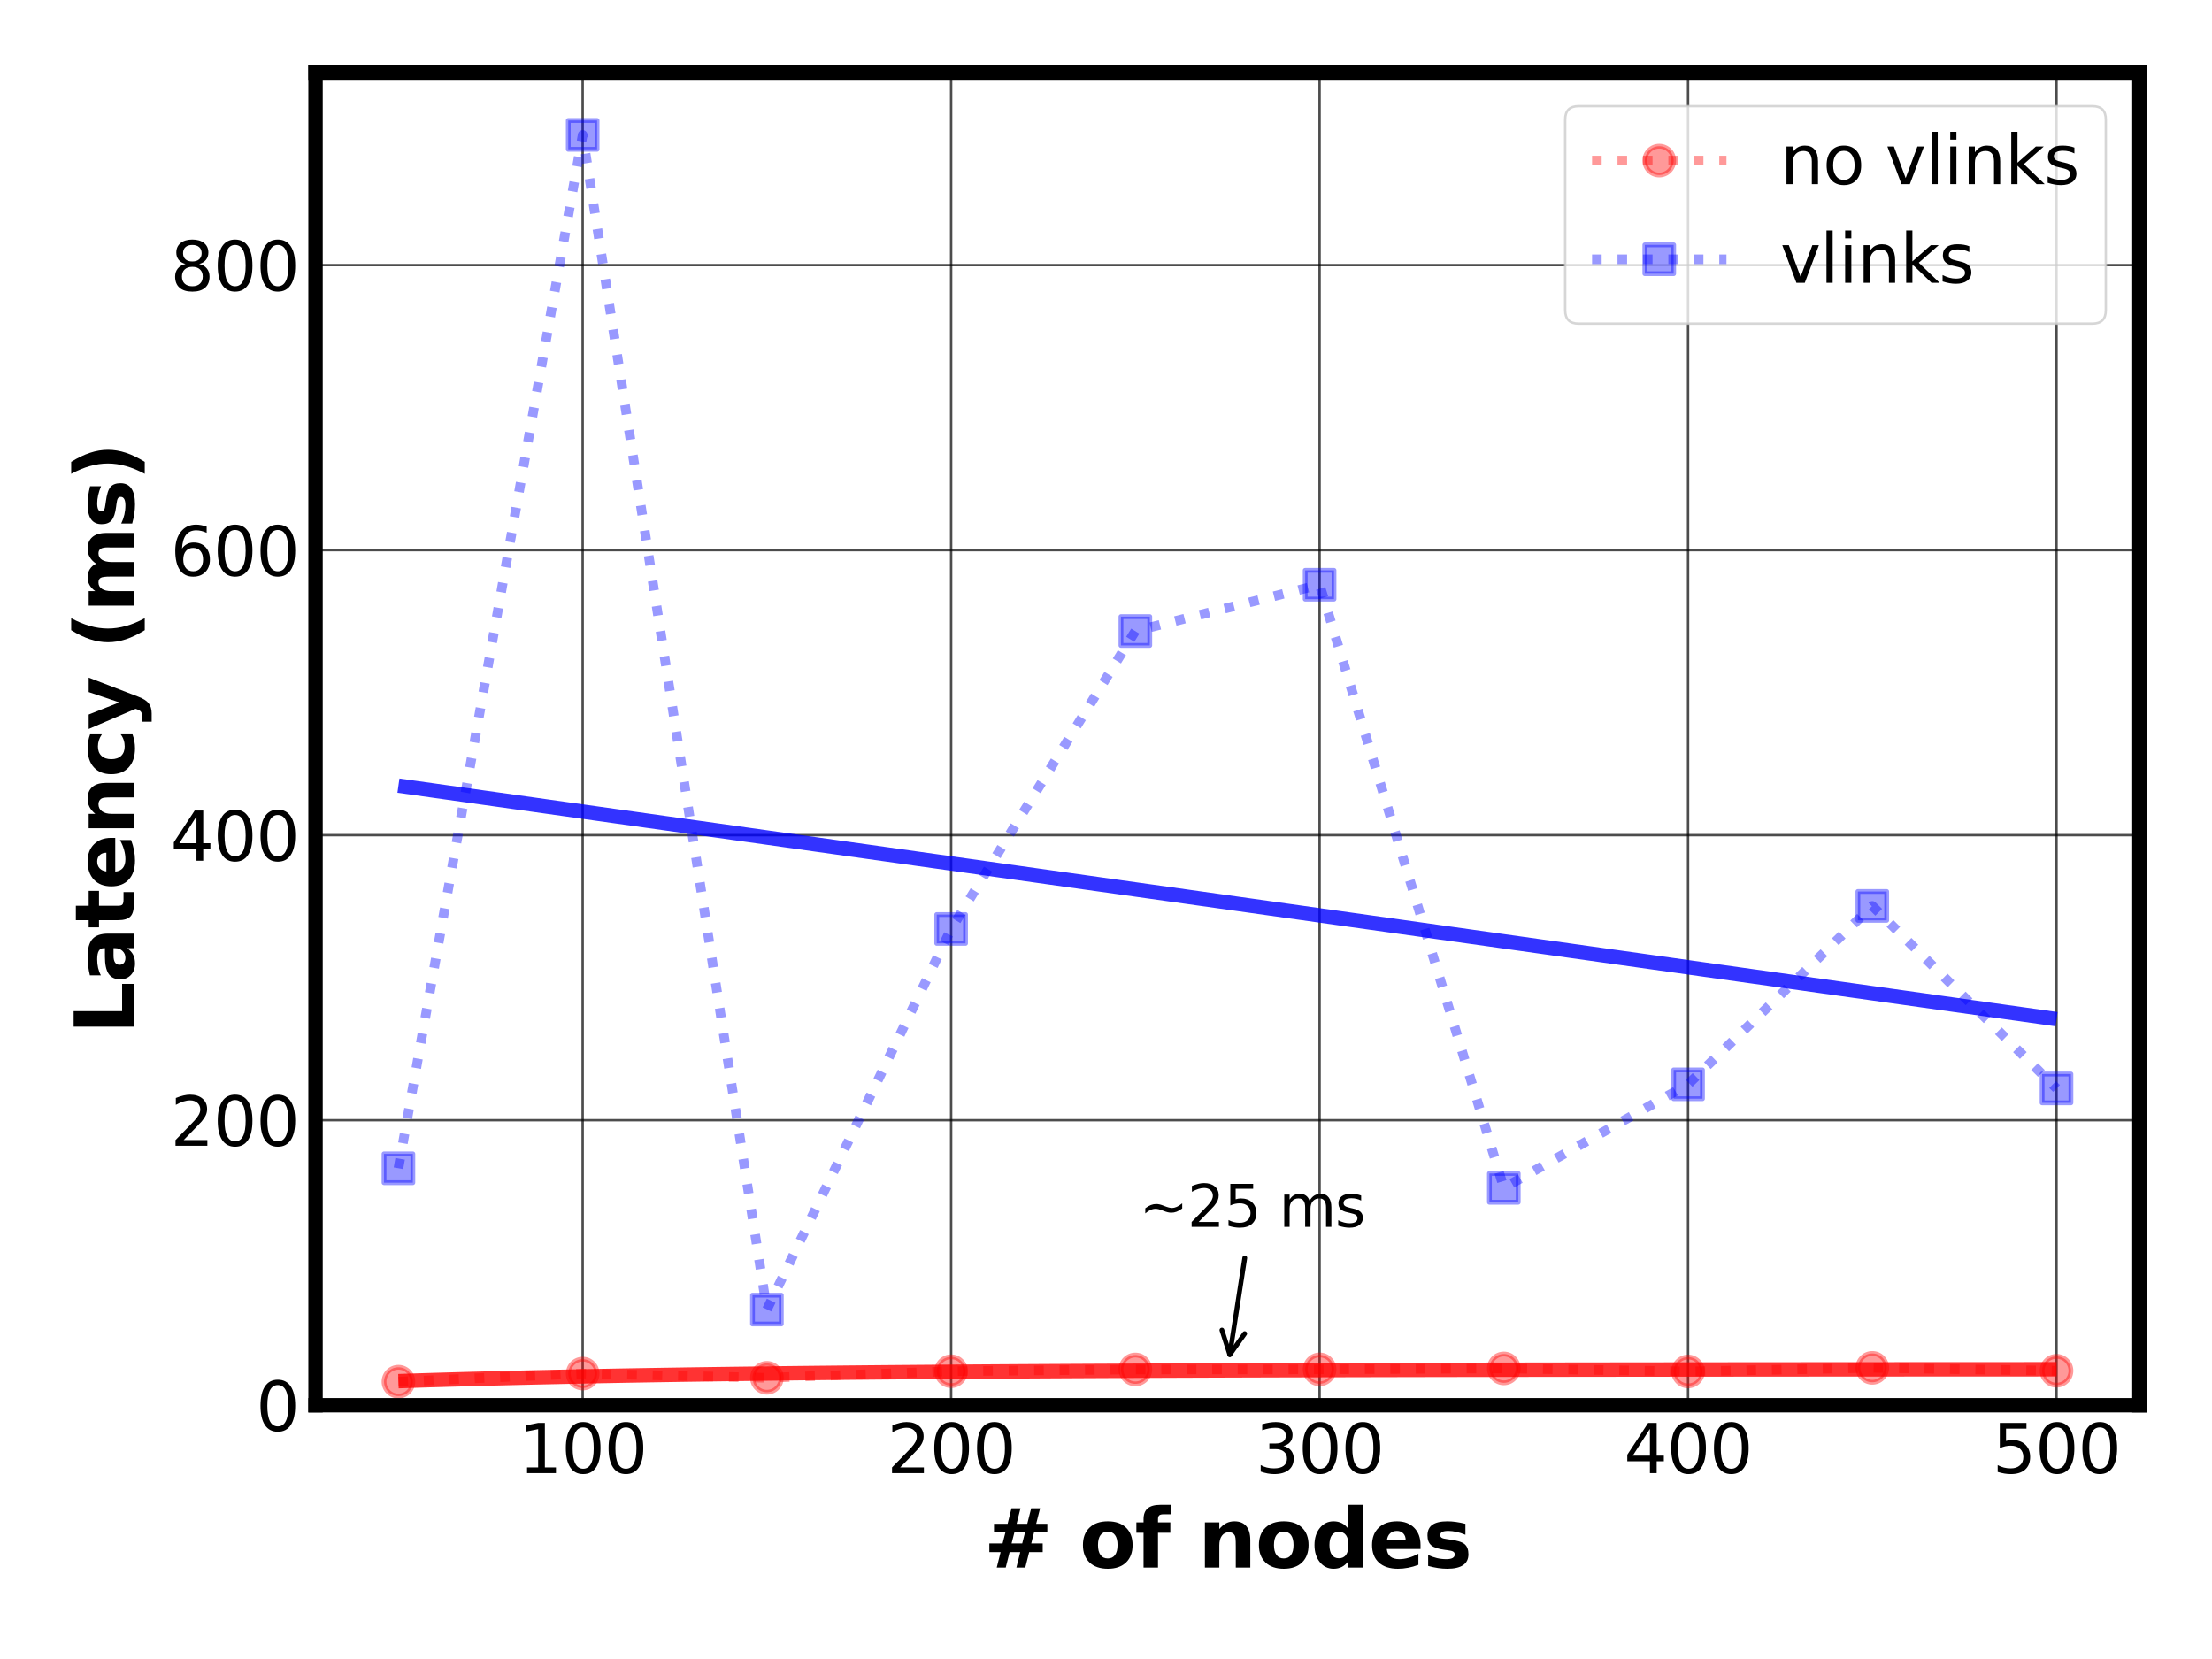 <?xml version="1.0" encoding="utf-8" standalone="no"?>
<!DOCTYPE svg PUBLIC "-//W3C//DTD SVG 1.1//EN"
  "http://www.w3.org/Graphics/SVG/1.1/DTD/svg11.dtd">
<svg xmlns:xlink="http://www.w3.org/1999/xlink" width="460.8pt" height="345.6pt" viewBox="0 0 460.8 345.6" xmlns="http://www.w3.org/2000/svg" version="1.1">
 <defs>
  <style type="text/css">*{stroke-linejoin: round; stroke-linecap: butt}</style>
 </defs>
 <g id="figure_1">
  <g id="patch_1">
   <path d="M 0 345.6 
L 460.8 345.6 
L 460.8 0 
L 0 0 
z
" style="fill: #ffffff"/>
  </g>
  <g id="axes_1">
   <g id="patch_2">
    <path d="M 65.73 292.74 
L 445.68 292.74 
L 445.68 15.12 
L 65.73 15.12 
z
" style="fill: #ffffff"/>
   </g>
   <g id="matplotlib.axis_1">
    <g id="xtick_1">
     <g id="line2d_1">
      <path d="M 121.379 292.74 
L 121.379 15.12 
" clip-path="url(#p36fe3a345e)" style="fill: none; stroke: #000000; stroke-opacity: 0.7; stroke-width: 0.5"/>
     </g>
     <g id="line2d_2"/>
     <g id="text_1">
      <!-- 100 -->
      <g transform="translate(108.018 306.878) scale(0.14 -0.14)">
       <defs>
        <path id="DejaVuSans-31" d="M 794 531 
L 1825 531 
L 1825 4091 
L 703 3866 
L 703 4441 
L 1819 4666 
L 2450 4666 
L 2450 531 
L 3481 531 
L 3481 0 
L 794 0 
L 794 531 
z
" transform="scale(0.016)"/>
        <path id="DejaVuSans-30" d="M 2034 4250 
Q 1547 4250 1301 3770 
Q 1056 3291 1056 2328 
Q 1056 1369 1301 889 
Q 1547 409 2034 409 
Q 2525 409 2770 889 
Q 3016 1369 3016 2328 
Q 3016 3291 2770 3770 
Q 2525 4250 2034 4250 
z
M 2034 4750 
Q 2819 4750 3233 4129 
Q 3647 3509 3647 2328 
Q 3647 1150 3233 529 
Q 2819 -91 2034 -91 
Q 1250 -91 836 529 
Q 422 1150 422 2328 
Q 422 3509 836 4129 
Q 1250 4750 2034 4750 
z
" transform="scale(0.016)"/>
       </defs>
       <use xlink:href="#DejaVuSans-31"/>
       <use xlink:href="#DejaVuSans-30" x="63.623"/>
       <use xlink:href="#DejaVuSans-30" x="127.246"/>
      </g>
     </g>
    </g>
    <g id="xtick_2">
     <g id="line2d_3">
      <path d="M 198.137 292.74 
L 198.137 15.12 
" clip-path="url(#p36fe3a345e)" style="fill: none; stroke: #000000; stroke-opacity: 0.7; stroke-width: 0.5"/>
     </g>
     <g id="line2d_4"/>
     <g id="text_2">
      <!-- 200 -->
      <g transform="translate(184.776 306.878) scale(0.14 -0.14)">
       <defs>
        <path id="DejaVuSans-32" d="M 1228 531 
L 3431 531 
L 3431 0 
L 469 0 
L 469 531 
Q 828 903 1448 1529 
Q 2069 2156 2228 2338 
Q 2531 2678 2651 2914 
Q 2772 3150 2772 3378 
Q 2772 3750 2511 3984 
Q 2250 4219 1831 4219 
Q 1534 4219 1204 4116 
Q 875 4013 500 3803 
L 500 4441 
Q 881 4594 1212 4672 
Q 1544 4750 1819 4750 
Q 2544 4750 2975 4387 
Q 3406 4025 3406 3419 
Q 3406 3131 3298 2873 
Q 3191 2616 2906 2266 
Q 2828 2175 2409 1742 
Q 1991 1309 1228 531 
z
" transform="scale(0.016)"/>
       </defs>
       <use xlink:href="#DejaVuSans-32"/>
       <use xlink:href="#DejaVuSans-30" x="63.623"/>
       <use xlink:href="#DejaVuSans-30" x="127.246"/>
      </g>
     </g>
    </g>
    <g id="xtick_3">
     <g id="line2d_5">
      <path d="M 274.894 292.74 
L 274.894 15.12 
" clip-path="url(#p36fe3a345e)" style="fill: none; stroke: #000000; stroke-opacity: 0.7; stroke-width: 0.5"/>
     </g>
     <g id="line2d_6"/>
     <g id="text_3">
      <!-- 300 -->
      <g transform="translate(261.533 306.878) scale(0.14 -0.14)">
       <defs>
        <path id="DejaVuSans-33" d="M 2597 2516 
Q 3050 2419 3304 2112 
Q 3559 1806 3559 1356 
Q 3559 666 3084 287 
Q 2609 -91 1734 -91 
Q 1441 -91 1130 -33 
Q 819 25 488 141 
L 488 750 
Q 750 597 1062 519 
Q 1375 441 1716 441 
Q 2309 441 2620 675 
Q 2931 909 2931 1356 
Q 2931 1769 2642 2001 
Q 2353 2234 1838 2234 
L 1294 2234 
L 1294 2753 
L 1863 2753 
Q 2328 2753 2575 2939 
Q 2822 3125 2822 3475 
Q 2822 3834 2567 4026 
Q 2313 4219 1838 4219 
Q 1578 4219 1281 4162 
Q 984 4106 628 3988 
L 628 4550 
Q 988 4650 1302 4700 
Q 1616 4750 1894 4750 
Q 2613 4750 3031 4423 
Q 3450 4097 3450 3541 
Q 3450 3153 3228 2886 
Q 3006 2619 2597 2516 
z
" transform="scale(0.016)"/>
       </defs>
       <use xlink:href="#DejaVuSans-33"/>
       <use xlink:href="#DejaVuSans-30" x="63.623"/>
       <use xlink:href="#DejaVuSans-30" x="127.246"/>
      </g>
     </g>
    </g>
    <g id="xtick_4">
     <g id="line2d_7">
      <path d="M 351.652 292.74 
L 351.652 15.12 
" clip-path="url(#p36fe3a345e)" style="fill: none; stroke: #000000; stroke-opacity: 0.7; stroke-width: 0.5"/>
     </g>
     <g id="line2d_8"/>
     <g id="text_4">
      <!-- 400 -->
      <g transform="translate(338.291 306.878) scale(0.14 -0.14)">
       <defs>
        <path id="DejaVuSans-34" d="M 2419 4116 
L 825 1625 
L 2419 1625 
L 2419 4116 
z
M 2253 4666 
L 3047 4666 
L 3047 1625 
L 3713 1625 
L 3713 1100 
L 3047 1100 
L 3047 0 
L 2419 0 
L 2419 1100 
L 313 1100 
L 313 1709 
L 2253 4666 
z
" transform="scale(0.016)"/>
       </defs>
       <use xlink:href="#DejaVuSans-34"/>
       <use xlink:href="#DejaVuSans-30" x="63.623"/>
       <use xlink:href="#DejaVuSans-30" x="127.246"/>
      </g>
     </g>
    </g>
    <g id="xtick_5">
     <g id="line2d_9">
      <path d="M 428.41 292.74 
L 428.41 15.12 
" clip-path="url(#p36fe3a345e)" style="fill: none; stroke: #000000; stroke-opacity: 0.7; stroke-width: 0.5"/>
     </g>
     <g id="line2d_10"/>
     <g id="text_5">
      <!-- 500 -->
      <g transform="translate(415.048 306.878) scale(0.14 -0.14)">
       <defs>
        <path id="DejaVuSans-35" d="M 691 4666 
L 3169 4666 
L 3169 4134 
L 1269 4134 
L 1269 2991 
Q 1406 3038 1543 3061 
Q 1681 3084 1819 3084 
Q 2600 3084 3056 2656 
Q 3513 2228 3513 1497 
Q 3513 744 3044 326 
Q 2575 -91 1722 -91 
Q 1428 -91 1123 -41 
Q 819 9 494 109 
L 494 744 
Q 775 591 1075 516 
Q 1375 441 1709 441 
Q 2250 441 2565 725 
Q 2881 1009 2881 1497 
Q 2881 1984 2565 2268 
Q 2250 2553 1709 2553 
Q 1456 2553 1204 2497 
Q 953 2441 691 2322 
L 691 4666 
z
" transform="scale(0.016)"/>
       </defs>
       <use xlink:href="#DejaVuSans-35"/>
       <use xlink:href="#DejaVuSans-30" x="63.623"/>
       <use xlink:href="#DejaVuSans-30" x="127.246"/>
      </g>
     </g>
    </g>
    <g id="text_6">
     <!-- # of nodes -->
     <g transform="translate(204.932 326.555) scale(0.168 -0.168)">
      <defs>
       <path id="DejaVuSans-Bold-23" d="M 2847 4594 
L 2547 3391 
L 3372 3391 
L 3675 4594 
L 4366 4594 
L 4063 3391 
L 4928 3391 
L 4928 2725 
L 3897 2725 
L 3681 1869 
L 4569 1869 
L 4569 1197 
L 3519 1197 
L 3219 0 
L 2528 0 
L 2828 1197 
L 2003 1197 
L 1703 0 
L 1006 0 
L 1306 1197 
L 434 1197 
L 434 1869 
L 1459 1869 
L 1678 2725 
L 794 2725 
L 794 3391 
L 1850 3391 
L 2150 4594 
L 2847 4594 
z
M 3200 2725 
L 2375 2725 
L 2156 1869 
L 2981 1869 
L 3200 2725 
z
" transform="scale(0.016)"/>
       <path id="DejaVuSans-Bold-20" transform="scale(0.016)"/>
       <path id="DejaVuSans-Bold-6f" d="M 2203 2784 
Q 1831 2784 1636 2517 
Q 1441 2250 1441 1747 
Q 1441 1244 1636 976 
Q 1831 709 2203 709 
Q 2569 709 2762 976 
Q 2956 1244 2956 1747 
Q 2956 2250 2762 2517 
Q 2569 2784 2203 2784 
z
M 2203 3584 
Q 3106 3584 3614 3096 
Q 4122 2609 4122 1747 
Q 4122 884 3614 396 
Q 3106 -91 2203 -91 
Q 1297 -91 786 396 
Q 275 884 275 1747 
Q 275 2609 786 3096 
Q 1297 3584 2203 3584 
z
" transform="scale(0.016)"/>
       <path id="DejaVuSans-Bold-66" d="M 2841 4863 
L 2841 4128 
L 2222 4128 
Q 1984 4128 1890 4042 
Q 1797 3956 1797 3744 
L 1797 3500 
L 2753 3500 
L 2753 2700 
L 1797 2700 
L 1797 0 
L 678 0 
L 678 2700 
L 122 2700 
L 122 3500 
L 678 3500 
L 678 3744 
Q 678 4316 997 4589 
Q 1316 4863 1984 4863 
L 2841 4863 
z
" transform="scale(0.016)"/>
       <path id="DejaVuSans-Bold-6e" d="M 4056 2131 
L 4056 0 
L 2931 0 
L 2931 347 
L 2931 1631 
Q 2931 2084 2911 2256 
Q 2891 2428 2841 2509 
Q 2775 2619 2662 2680 
Q 2550 2741 2406 2741 
Q 2056 2741 1856 2470 
Q 1656 2200 1656 1722 
L 1656 0 
L 538 0 
L 538 3500 
L 1656 3500 
L 1656 2988 
Q 1909 3294 2193 3439 
Q 2478 3584 2822 3584 
Q 3428 3584 3742 3212 
Q 4056 2841 4056 2131 
z
" transform="scale(0.016)"/>
       <path id="DejaVuSans-Bold-64" d="M 2919 2988 
L 2919 4863 
L 4044 4863 
L 4044 0 
L 2919 0 
L 2919 506 
Q 2688 197 2409 53 
Q 2131 -91 1766 -91 
Q 1119 -91 703 423 
Q 288 938 288 1747 
Q 288 2556 703 3070 
Q 1119 3584 1766 3584 
Q 2128 3584 2408 3439 
Q 2688 3294 2919 2988 
z
M 2181 722 
Q 2541 722 2730 984 
Q 2919 1247 2919 1747 
Q 2919 2247 2730 2509 
Q 2541 2772 2181 2772 
Q 1825 2772 1636 2509 
Q 1447 2247 1447 1747 
Q 1447 1247 1636 984 
Q 1825 722 2181 722 
z
" transform="scale(0.016)"/>
       <path id="DejaVuSans-Bold-65" d="M 4031 1759 
L 4031 1441 
L 1416 1441 
Q 1456 1047 1700 850 
Q 1944 653 2381 653 
Q 2734 653 3104 758 
Q 3475 863 3866 1075 
L 3866 213 
Q 3469 63 3072 -14 
Q 2675 -91 2278 -91 
Q 1328 -91 801 392 
Q 275 875 275 1747 
Q 275 2603 792 3093 
Q 1309 3584 2216 3584 
Q 3041 3584 3536 3087 
Q 4031 2591 4031 1759 
z
M 2881 2131 
Q 2881 2450 2695 2645 
Q 2509 2841 2209 2841 
Q 1884 2841 1681 2658 
Q 1478 2475 1428 2131 
L 2881 2131 
z
" transform="scale(0.016)"/>
       <path id="DejaVuSans-Bold-73" d="M 3272 3391 
L 3272 2541 
Q 2913 2691 2578 2766 
Q 2244 2841 1947 2841 
Q 1628 2841 1473 2761 
Q 1319 2681 1319 2516 
Q 1319 2381 1436 2309 
Q 1553 2238 1856 2203 
L 2053 2175 
Q 2913 2066 3209 1816 
Q 3506 1566 3506 1031 
Q 3506 472 3093 190 
Q 2681 -91 1863 -91 
Q 1516 -91 1145 -36 
Q 775 19 384 128 
L 384 978 
Q 719 816 1070 734 
Q 1422 653 1784 653 
Q 2113 653 2278 743 
Q 2444 834 2444 1013 
Q 2444 1163 2330 1236 
Q 2216 1309 1875 1350 
L 1678 1375 
Q 931 1469 631 1722 
Q 331 1975 331 2491 
Q 331 3047 712 3315 
Q 1094 3584 1881 3584 
Q 2191 3584 2531 3537 
Q 2872 3491 3272 3391 
z
" transform="scale(0.016)"/>
      </defs>
      <use xlink:href="#DejaVuSans-Bold-23"/>
      <use xlink:href="#DejaVuSans-Bold-20" x="83.789"/>
      <use xlink:href="#DejaVuSans-Bold-6f" x="118.604"/>
      <use xlink:href="#DejaVuSans-Bold-66" x="187.305"/>
      <use xlink:href="#DejaVuSans-Bold-20" x="230.811"/>
      <use xlink:href="#DejaVuSans-Bold-6e" x="265.625"/>
      <use xlink:href="#DejaVuSans-Bold-6f" x="336.816"/>
      <use xlink:href="#DejaVuSans-Bold-64" x="405.518"/>
      <use xlink:href="#DejaVuSans-Bold-65" x="477.1"/>
      <use xlink:href="#DejaVuSans-Bold-73" x="544.922"/>
     </g>
    </g>
   </g>
   <g id="matplotlib.axis_2">
    <g id="ytick_1">
     <g id="line2d_11">
      <path d="M 65.73 292.74 
L 445.68 292.74 
" clip-path="url(#p36fe3a345e)" style="fill: none; stroke: #000000; stroke-opacity: 0.7; stroke-width: 0.5"/>
     </g>
     <g id="line2d_12"/>
     <g id="text_7">
      <!-- 0 -->
      <g transform="translate(53.322 298.059) scale(0.14 -0.14)">
       <use xlink:href="#DejaVuSans-30"/>
      </g>
     </g>
    </g>
    <g id="ytick_2">
     <g id="line2d_13">
      <path d="M 65.73 233.362 
L 445.68 233.362 
" clip-path="url(#p36fe3a345e)" style="fill: none; stroke: #000000; stroke-opacity: 0.7; stroke-width: 0.5"/>
     </g>
     <g id="line2d_14"/>
     <g id="text_8">
      <!-- 200 -->
      <g transform="translate(35.508 238.681) scale(0.14 -0.14)">
       <use xlink:href="#DejaVuSans-32"/>
       <use xlink:href="#DejaVuSans-30" x="63.623"/>
       <use xlink:href="#DejaVuSans-30" x="127.246"/>
      </g>
     </g>
    </g>
    <g id="ytick_3">
     <g id="line2d_15">
      <path d="M 65.73 173.984 
L 445.68 173.984 
" clip-path="url(#p36fe3a345e)" style="fill: none; stroke: #000000; stroke-opacity: 0.7; stroke-width: 0.5"/>
     </g>
     <g id="line2d_16"/>
     <g id="text_9">
      <!-- 400 -->
      <g transform="translate(35.508 179.302) scale(0.14 -0.14)">
       <use xlink:href="#DejaVuSans-34"/>
       <use xlink:href="#DejaVuSans-30" x="63.623"/>
       <use xlink:href="#DejaVuSans-30" x="127.246"/>
      </g>
     </g>
    </g>
    <g id="ytick_4">
     <g id="line2d_17">
      <path d="M 65.73 114.605 
L 445.68 114.605 
" clip-path="url(#p36fe3a345e)" style="fill: none; stroke: #000000; stroke-opacity: 0.7; stroke-width: 0.5"/>
     </g>
     <g id="line2d_18"/>
     <g id="text_10">
      <!-- 600 -->
      <g transform="translate(35.508 119.924) scale(0.14 -0.14)">
       <defs>
        <path id="DejaVuSans-36" d="M 2113 2584 
Q 1688 2584 1439 2293 
Q 1191 2003 1191 1497 
Q 1191 994 1439 701 
Q 1688 409 2113 409 
Q 2538 409 2786 701 
Q 3034 994 3034 1497 
Q 3034 2003 2786 2293 
Q 2538 2584 2113 2584 
z
M 3366 4563 
L 3366 3988 
Q 3128 4100 2886 4159 
Q 2644 4219 2406 4219 
Q 1781 4219 1451 3797 
Q 1122 3375 1075 2522 
Q 1259 2794 1537 2939 
Q 1816 3084 2150 3084 
Q 2853 3084 3261 2657 
Q 3669 2231 3669 1497 
Q 3669 778 3244 343 
Q 2819 -91 2113 -91 
Q 1303 -91 875 529 
Q 447 1150 447 2328 
Q 447 3434 972 4092 
Q 1497 4750 2381 4750 
Q 2619 4750 2861 4703 
Q 3103 4656 3366 4563 
z
" transform="scale(0.016)"/>
       </defs>
       <use xlink:href="#DejaVuSans-36"/>
       <use xlink:href="#DejaVuSans-30" x="63.623"/>
       <use xlink:href="#DejaVuSans-30" x="127.246"/>
      </g>
     </g>
    </g>
    <g id="ytick_5">
     <g id="line2d_19">
      <path d="M 65.73 55.227 
L 445.68 55.227 
" clip-path="url(#p36fe3a345e)" style="fill: none; stroke: #000000; stroke-opacity: 0.7; stroke-width: 0.5"/>
     </g>
     <g id="line2d_20"/>
     <g id="text_11">
      <!-- 800 -->
      <g transform="translate(35.508 60.546) scale(0.14 -0.14)">
       <defs>
        <path id="DejaVuSans-38" d="M 2034 2216 
Q 1584 2216 1326 1975 
Q 1069 1734 1069 1313 
Q 1069 891 1326 650 
Q 1584 409 2034 409 
Q 2484 409 2743 651 
Q 3003 894 3003 1313 
Q 3003 1734 2745 1975 
Q 2488 2216 2034 2216 
z
M 1403 2484 
Q 997 2584 770 2862 
Q 544 3141 544 3541 
Q 544 4100 942 4425 
Q 1341 4750 2034 4750 
Q 2731 4750 3128 4425 
Q 3525 4100 3525 3541 
Q 3525 3141 3298 2862 
Q 3072 2584 2669 2484 
Q 3125 2378 3379 2068 
Q 3634 1759 3634 1313 
Q 3634 634 3220 271 
Q 2806 -91 2034 -91 
Q 1263 -91 848 271 
Q 434 634 434 1313 
Q 434 1759 690 2068 
Q 947 2378 1403 2484 
z
M 1172 3481 
Q 1172 3119 1398 2916 
Q 1625 2713 2034 2713 
Q 2441 2713 2670 2916 
Q 2900 3119 2900 3481 
Q 2900 3844 2670 4047 
Q 2441 4250 2034 4250 
Q 1625 4250 1398 4047 
Q 1172 3844 1172 3481 
z
" transform="scale(0.016)"/>
       </defs>
       <use xlink:href="#DejaVuSans-38"/>
       <use xlink:href="#DejaVuSans-30" x="63.623"/>
       <use xlink:href="#DejaVuSans-30" x="127.246"/>
      </g>
     </g>
    </g>
    <g id="text_12">
     <!-- Latency (ms) -->
     <g transform="translate(27.882 215.453) rotate(-90) scale(0.168 -0.168)">
      <defs>
       <path id="DejaVuSans-Bold-4c" d="M 588 4666 
L 1791 4666 
L 1791 909 
L 3903 909 
L 3903 0 
L 588 0 
L 588 4666 
z
" transform="scale(0.016)"/>
       <path id="DejaVuSans-Bold-61" d="M 2106 1575 
Q 1756 1575 1579 1456 
Q 1403 1338 1403 1106 
Q 1403 894 1545 773 
Q 1688 653 1941 653 
Q 2256 653 2472 879 
Q 2688 1106 2688 1447 
L 2688 1575 
L 2106 1575 
z
M 3816 1997 
L 3816 0 
L 2688 0 
L 2688 519 
Q 2463 200 2181 54 
Q 1900 -91 1497 -91 
Q 953 -91 614 226 
Q 275 544 275 1050 
Q 275 1666 698 1953 
Q 1122 2241 2028 2241 
L 2688 2241 
L 2688 2328 
Q 2688 2594 2478 2717 
Q 2269 2841 1825 2841 
Q 1466 2841 1156 2769 
Q 847 2697 581 2553 
L 581 3406 
Q 941 3494 1303 3539 
Q 1666 3584 2028 3584 
Q 2975 3584 3395 3211 
Q 3816 2838 3816 1997 
z
" transform="scale(0.016)"/>
       <path id="DejaVuSans-Bold-74" d="M 1759 4494 
L 1759 3500 
L 2913 3500 
L 2913 2700 
L 1759 2700 
L 1759 1216 
Q 1759 972 1856 886 
Q 1953 800 2241 800 
L 2816 800 
L 2816 0 
L 1856 0 
Q 1194 0 917 276 
Q 641 553 641 1216 
L 641 2700 
L 84 2700 
L 84 3500 
L 641 3500 
L 641 4494 
L 1759 4494 
z
" transform="scale(0.016)"/>
       <path id="DejaVuSans-Bold-63" d="M 3366 3391 
L 3366 2478 
Q 3138 2634 2908 2709 
Q 2678 2784 2431 2784 
Q 1963 2784 1702 2511 
Q 1441 2238 1441 1747 
Q 1441 1256 1702 982 
Q 1963 709 2431 709 
Q 2694 709 2930 787 
Q 3166 866 3366 1019 
L 3366 103 
Q 3103 6 2833 -42 
Q 2563 -91 2291 -91 
Q 1344 -91 809 395 
Q 275 881 275 1747 
Q 275 2613 809 3098 
Q 1344 3584 2291 3584 
Q 2566 3584 2833 3536 
Q 3100 3488 3366 3391 
z
" transform="scale(0.016)"/>
       <path id="DejaVuSans-Bold-79" d="M 78 3500 
L 1197 3500 
L 2138 1125 
L 2938 3500 
L 4056 3500 
L 2584 -331 
Q 2363 -916 2067 -1148 
Q 1772 -1381 1288 -1381 
L 641 -1381 
L 641 -647 
L 991 -647 
Q 1275 -647 1404 -556 
Q 1534 -466 1606 -231 
L 1638 -134 
L 78 3500 
z
" transform="scale(0.016)"/>
       <path id="DejaVuSans-Bold-28" d="M 2413 -844 
L 1484 -844 
Q 1006 -72 778 623 
Q 550 1319 550 2003 
Q 550 2688 779 3389 
Q 1009 4091 1484 4856 
L 2413 4856 
Q 2013 4116 1813 3408 
Q 1613 2700 1613 2009 
Q 1613 1319 1811 609 
Q 2009 -100 2413 -844 
z
" transform="scale(0.016)"/>
       <path id="DejaVuSans-Bold-6d" d="M 3781 2919 
Q 3994 3244 4286 3414 
Q 4578 3584 4928 3584 
Q 5531 3584 5847 3212 
Q 6163 2841 6163 2131 
L 6163 0 
L 5038 0 
L 5038 1825 
Q 5041 1866 5042 1909 
Q 5044 1953 5044 2034 
Q 5044 2406 4934 2573 
Q 4825 2741 4581 2741 
Q 4263 2741 4089 2478 
Q 3916 2216 3909 1719 
L 3909 0 
L 2784 0 
L 2784 1825 
Q 2784 2406 2684 2573 
Q 2584 2741 2328 2741 
Q 2006 2741 1831 2477 
Q 1656 2213 1656 1722 
L 1656 0 
L 531 0 
L 531 3500 
L 1656 3500 
L 1656 2988 
Q 1863 3284 2130 3434 
Q 2397 3584 2719 3584 
Q 3081 3584 3359 3409 
Q 3638 3234 3781 2919 
z
" transform="scale(0.016)"/>
       <path id="DejaVuSans-Bold-29" d="M 513 -844 
Q 913 -100 1113 609 
Q 1313 1319 1313 2009 
Q 1313 2700 1113 3408 
Q 913 4116 513 4856 
L 1441 4856 
Q 1916 4091 2145 3389 
Q 2375 2688 2375 2003 
Q 2375 1319 2147 623 
Q 1919 -72 1441 -844 
L 513 -844 
z
" transform="scale(0.016)"/>
      </defs>
      <use xlink:href="#DejaVuSans-Bold-4c"/>
      <use xlink:href="#DejaVuSans-Bold-61" x="63.721"/>
      <use xlink:href="#DejaVuSans-Bold-74" x="131.201"/>
      <use xlink:href="#DejaVuSans-Bold-65" x="179.004"/>
      <use xlink:href="#DejaVuSans-Bold-6e" x="246.826"/>
      <use xlink:href="#DejaVuSans-Bold-63" x="318.018"/>
      <use xlink:href="#DejaVuSans-Bold-79" x="377.295"/>
      <use xlink:href="#DejaVuSans-Bold-20" x="442.48"/>
      <use xlink:href="#DejaVuSans-Bold-28" x="477.295"/>
      <use xlink:href="#DejaVuSans-Bold-6d" x="522.998"/>
      <use xlink:href="#DejaVuSans-Bold-73" x="627.197"/>
      <use xlink:href="#DejaVuSans-Bold-29" x="686.719"/>
     </g>
    </g>
   </g>
   <g id="line2d_21">
    <path d="M 83 287.83 
L 121.379 286.141 
L 159.758 287.027 
L 198.137 285.652 
L 236.516 285.283 
L 274.894 285.265 
L 313.273 285.068 
L 351.652 285.699 
L 390.031 284.949 
L 428.41 285.558 
" clip-path="url(#p36fe3a345e)" style="fill: none; stroke-dasharray: 2,3.3; stroke-dashoffset: 0; stroke: #ff0000; stroke-opacity: 0.4; stroke-width: 2"/>
    <defs>
     <path id="mb8b78dbc48" d="M 0 3 
C 0.796 3 1.559 2.684 2.121 2.121 
C 2.684 1.559 3 0.796 3 0 
C 3 -0.796 2.684 -1.559 2.121 -2.121 
C 1.559 -2.684 0.796 -3 0 -3 
C -0.796 -3 -1.559 -2.684 -2.121 -2.121 
C -2.684 -1.559 -3 -0.796 -3 0 
C -3 0.796 -2.684 1.559 -2.121 2.121 
C -1.559 2.684 -0.796 3 0 3 
z
" style="stroke: #ff0000; stroke-opacity: 0.4"/>
    </defs>
    <g clip-path="url(#p36fe3a345e)">
     <use xlink:href="#mb8b78dbc48" x="83" y="287.83" style="fill: #ff0000; fill-opacity: 0.4; stroke: #ff0000; stroke-opacity: 0.4"/>
     <use xlink:href="#mb8b78dbc48" x="121.379" y="286.141" style="fill: #ff0000; fill-opacity: 0.4; stroke: #ff0000; stroke-opacity: 0.4"/>
     <use xlink:href="#mb8b78dbc48" x="159.758" y="287.027" style="fill: #ff0000; fill-opacity: 0.4; stroke: #ff0000; stroke-opacity: 0.4"/>
     <use xlink:href="#mb8b78dbc48" x="198.137" y="285.652" style="fill: #ff0000; fill-opacity: 0.4; stroke: #ff0000; stroke-opacity: 0.4"/>
     <use xlink:href="#mb8b78dbc48" x="236.516" y="285.283" style="fill: #ff0000; fill-opacity: 0.4; stroke: #ff0000; stroke-opacity: 0.4"/>
     <use xlink:href="#mb8b78dbc48" x="274.894" y="285.265" style="fill: #ff0000; fill-opacity: 0.4; stroke: #ff0000; stroke-opacity: 0.4"/>
     <use xlink:href="#mb8b78dbc48" x="313.273" y="285.068" style="fill: #ff0000; fill-opacity: 0.4; stroke: #ff0000; stroke-opacity: 0.4"/>
     <use xlink:href="#mb8b78dbc48" x="351.652" y="285.699" style="fill: #ff0000; fill-opacity: 0.4; stroke: #ff0000; stroke-opacity: 0.4"/>
     <use xlink:href="#mb8b78dbc48" x="390.031" y="284.949" style="fill: #ff0000; fill-opacity: 0.4; stroke: #ff0000; stroke-opacity: 0.4"/>
     <use xlink:href="#mb8b78dbc48" x="428.41" y="285.558" style="fill: #ff0000; fill-opacity: 0.4; stroke: #ff0000; stroke-opacity: 0.4"/>
    </g>
   </g>
   <g id="line2d_22">
    <path d="M 83 287.722 
L 86.489 287.61 
L 89.978 287.503 
L 93.467 287.4 
L 96.956 287.303 
L 100.445 287.21 
L 103.934 287.121 
L 107.423 287.035 
L 110.912 286.954 
L 114.401 286.877 
L 117.89 286.802 
L 121.379 286.732 
L 124.868 286.664 
L 128.357 286.599 
L 131.846 286.537 
L 135.335 286.478 
L 138.824 286.422 
L 142.313 286.368 
L 145.802 286.317 
L 149.291 286.268 
L 152.78 286.221 
L 156.269 286.176 
L 159.758 286.133 
L 163.247 286.092 
L 166.736 286.053 
L 170.225 286.016 
L 173.714 285.98 
L 177.203 285.946 
L 180.692 285.913 
L 184.181 285.882 
L 187.67 285.853 
L 191.159 285.824 
L 194.648 285.797 
L 198.137 285.771 
L 201.626 285.747 
L 205.115 285.723 
L 208.604 285.7 
L 212.093 285.679 
L 215.582 285.658 
L 219.071 285.639 
L 222.56 285.62 
L 226.049 285.602 
L 229.538 285.585 
L 233.027 285.568 
L 236.516 285.553 
L 240.005 285.538 
L 243.494 285.523 
L 246.983 285.51 
L 250.472 285.497 
L 253.961 285.484 
L 257.449 285.472 
L 260.938 285.461 
L 264.427 285.45 
L 267.916 285.44 
L 271.405 285.43 
L 274.894 285.42 
L 278.383 285.411 
L 281.872 285.403 
L 285.361 285.395 
L 288.85 285.387 
L 292.339 285.379 
L 295.828 285.372 
L 299.317 285.365 
L 302.806 285.359 
L 306.295 285.352 
L 309.784 285.346 
L 313.273 285.341 
L 316.762 285.335 
L 320.251 285.33 
L 323.74 285.325 
L 327.229 285.32 
L 330.718 285.316 
L 334.207 285.311 
L 337.696 285.307 
L 341.185 285.303 
L 344.674 285.299 
L 348.163 285.296 
L 351.652 285.292 
L 355.141 285.289 
L 358.63 285.286 
L 362.119 285.283 
L 365.608 285.28 
L 369.097 285.277 
L 372.586 285.275 
L 376.075 285.272 
L 379.564 285.27 
L 383.053 285.267 
L 386.542 285.265 
L 390.031 285.263 
L 393.52 285.261 
L 397.009 285.259 
L 400.498 285.257 
L 403.987 285.256 
L 407.476 285.254 
L 410.965 285.252 
L 414.454 285.251 
L 417.943 285.249 
L 421.432 285.248 
L 424.921 285.247 
L 428.41 285.245 
" clip-path="url(#p36fe3a345e)" style="fill: none; stroke: #ff0000; stroke-opacity: 0.8; stroke-width: 3"/>
   </g>
   <g id="line2d_23">
    <path d="M 83 243.373 
L 121.379 28.106 
L 159.758 272.812 
L 198.137 193.517 
L 236.516 131.455 
L 274.894 121.81 
L 313.273 247.452 
L 351.652 225.883 
L 390.031 188.718 
L 428.41 226.739 
" clip-path="url(#p36fe3a345e)" style="fill: none; stroke-dasharray: 2,3.3; stroke-dashoffset: 0; stroke: #0000ff; stroke-opacity: 0.4; stroke-width: 2"/>
    <defs>
     <path id="m81a47e995d" d="M -3 3 
L 3 3 
L 3 -3 
L -3 -3 
z
" style="stroke: #0000ff; stroke-opacity: 0.4; stroke-linejoin: miter"/>
    </defs>
    <g clip-path="url(#p36fe3a345e)">
     <use xlink:href="#m81a47e995d" x="83" y="243.373" style="fill: #0000ff; fill-opacity: 0.4; stroke: #0000ff; stroke-opacity: 0.4; stroke-linejoin: miter"/>
     <use xlink:href="#m81a47e995d" x="121.379" y="28.106" style="fill: #0000ff; fill-opacity: 0.4; stroke: #0000ff; stroke-opacity: 0.4; stroke-linejoin: miter"/>
     <use xlink:href="#m81a47e995d" x="159.758" y="272.812" style="fill: #0000ff; fill-opacity: 0.4; stroke: #0000ff; stroke-opacity: 0.4; stroke-linejoin: miter"/>
     <use xlink:href="#m81a47e995d" x="198.137" y="193.517" style="fill: #0000ff; fill-opacity: 0.4; stroke: #0000ff; stroke-opacity: 0.4; stroke-linejoin: miter"/>
     <use xlink:href="#m81a47e995d" x="236.516" y="131.455" style="fill: #0000ff; fill-opacity: 0.4; stroke: #0000ff; stroke-opacity: 0.4; stroke-linejoin: miter"/>
     <use xlink:href="#m81a47e995d" x="274.894" y="121.81" style="fill: #0000ff; fill-opacity: 0.4; stroke: #0000ff; stroke-opacity: 0.4; stroke-linejoin: miter"/>
     <use xlink:href="#m81a47e995d" x="313.273" y="247.452" style="fill: #0000ff; fill-opacity: 0.4; stroke: #0000ff; stroke-opacity: 0.4; stroke-linejoin: miter"/>
     <use xlink:href="#m81a47e995d" x="351.652" y="225.883" style="fill: #0000ff; fill-opacity: 0.4; stroke: #0000ff; stroke-opacity: 0.4; stroke-linejoin: miter"/>
     <use xlink:href="#m81a47e995d" x="390.031" y="188.718" style="fill: #0000ff; fill-opacity: 0.4; stroke: #0000ff; stroke-opacity: 0.4; stroke-linejoin: miter"/>
     <use xlink:href="#m81a47e995d" x="428.41" y="226.739" style="fill: #0000ff; fill-opacity: 0.4; stroke: #0000ff; stroke-opacity: 0.4; stroke-linejoin: miter"/>
    </g>
   </g>
   <g id="line2d_24">
    <path d="M 83 163.658 
L 86.489 164.15 
L 89.978 164.641 
L 93.467 165.133 
L 96.956 165.624 
L 100.445 166.116 
L 103.934 166.607 
L 107.423 167.099 
L 110.912 167.591 
L 114.401 168.082 
L 117.89 168.574 
L 121.379 169.065 
L 124.868 169.557 
L 128.357 170.048 
L 131.846 170.54 
L 135.335 171.031 
L 138.824 171.523 
L 142.313 172.014 
L 145.802 172.506 
L 149.291 172.998 
L 152.78 173.489 
L 156.269 173.981 
L 159.758 174.472 
L 163.247 174.964 
L 166.736 175.455 
L 170.225 175.947 
L 173.714 176.438 
L 177.203 176.93 
L 180.692 177.421 
L 184.181 177.913 
L 187.67 178.404 
L 191.159 178.896 
L 194.648 179.387 
L 198.137 179.879 
L 201.626 180.37 
L 205.115 180.862 
L 208.604 181.353 
L 212.093 181.845 
L 215.582 182.336 
L 219.071 182.828 
L 222.56 183.319 
L 226.049 183.811 
L 229.538 184.302 
L 233.027 184.793 
L 236.516 185.285 
L 240.005 185.776 
L 243.494 186.268 
L 246.983 186.759 
L 250.472 187.251 
L 253.961 187.742 
L 257.449 188.234 
L 260.938 188.725 
L 264.427 189.217 
L 267.916 189.708 
L 271.405 190.199 
L 274.894 190.691 
L 278.383 191.182 
L 281.872 191.674 
L 285.361 192.165 
L 288.85 192.656 
L 292.339 193.148 
L 295.828 193.639 
L 299.317 194.131 
L 302.806 194.622 
L 306.295 195.114 
L 309.784 195.605 
L 313.273 196.096 
L 316.762 196.588 
L 320.251 197.079 
L 323.74 197.57 
L 327.229 198.062 
L 330.718 198.553 
L 334.207 199.045 
L 337.696 199.536 
L 341.185 200.027 
L 344.674 200.519 
L 348.163 201.01 
L 351.652 201.501 
L 355.141 201.993 
L 358.63 202.484 
L 362.119 202.976 
L 365.608 203.467 
L 369.097 203.958 
L 372.586 204.45 
L 376.075 204.941 
L 379.564 205.432 
L 383.053 205.924 
L 386.542 206.415 
L 390.031 206.906 
L 393.52 207.398 
L 397.009 207.889 
L 400.498 208.38 
L 403.987 208.872 
L 407.476 209.363 
L 410.965 209.854 
L 414.454 210.345 
L 417.943 210.837 
L 421.432 211.328 
L 424.921 211.819 
L 428.41 212.311 
" clip-path="url(#p36fe3a345e)" style="fill: none; stroke: #0000ff; stroke-opacity: 0.8; stroke-width: 3"/>
   </g>
   <g id="patch_3">
    <path d="M 65.73 292.74 
L 65.73 15.12 
" style="fill: none; stroke: #000000; stroke-width: 3; stroke-linejoin: miter; stroke-linecap: square"/>
   </g>
   <g id="patch_4">
    <path d="M 445.68 292.74 
L 445.68 15.12 
" style="fill: none; stroke: #000000; stroke-width: 3; stroke-linejoin: miter; stroke-linecap: square"/>
   </g>
   <g id="patch_5">
    <path d="M 65.73 292.74 
L 445.68 292.74 
" style="fill: none; stroke: #000000; stroke-width: 3; stroke-linejoin: miter; stroke-linecap: square"/>
   </g>
   <g id="patch_6">
    <path d="M 65.73 15.12 
L 445.68 15.12 
" style="fill: none; stroke: #000000; stroke-width: 3; stroke-linejoin: miter; stroke-linecap: square"/>
   </g>
   <g id="patch_7">
    <path d="M 259.306 262.048 
Q 257.659 272.673 256.183 282.193 
" style="fill: none; stroke: #000000; stroke-linecap: round"/>
    <path d="M 259.29 277.818 
L 256.183 282.193 
L 254.546 277.082 
" style="fill: none; stroke: #000000; stroke-linecap: round"/>
   </g>
   <g id="text_13">
    <!-- ~25 ms -->
    <g transform="translate(237.283 255.576) scale(0.12 -0.12)">
     <defs>
      <path id="DejaVuSans-7e" d="M 4684 2553 
L 4684 1997 
Q 4356 1750 4076 1644 
Q 3797 1538 3494 1538 
Q 3150 1538 2694 1722 
Q 2659 1734 2644 1741 
Q 2622 1750 2575 1766 
Q 2091 1959 1797 1959 
Q 1522 1959 1253 1839 
Q 984 1719 678 1459 
L 678 2016 
Q 1006 2263 1286 2370 
Q 1566 2478 1869 2478 
Q 2213 2478 2672 2291 
Q 2703 2278 2719 2272 
Q 2744 2263 2788 2247 
Q 3272 2053 3566 2053 
Q 3834 2053 4098 2172 
Q 4363 2291 4684 2553 
z
" transform="scale(0.016)"/>
      <path id="DejaVuSans-20" transform="scale(0.016)"/>
      <path id="DejaVuSans-6d" d="M 3328 2828 
Q 3544 3216 3844 3400 
Q 4144 3584 4550 3584 
Q 5097 3584 5394 3201 
Q 5691 2819 5691 2113 
L 5691 0 
L 5113 0 
L 5113 2094 
Q 5113 2597 4934 2840 
Q 4756 3084 4391 3084 
Q 3944 3084 3684 2787 
Q 3425 2491 3425 1978 
L 3425 0 
L 2847 0 
L 2847 2094 
Q 2847 2600 2669 2842 
Q 2491 3084 2119 3084 
Q 1678 3084 1418 2786 
Q 1159 2488 1159 1978 
L 1159 0 
L 581 0 
L 581 3500 
L 1159 3500 
L 1159 2956 
Q 1356 3278 1631 3431 
Q 1906 3584 2284 3584 
Q 2666 3584 2933 3390 
Q 3200 3197 3328 2828 
z
" transform="scale(0.016)"/>
      <path id="DejaVuSans-73" d="M 2834 3397 
L 2834 2853 
Q 2591 2978 2328 3040 
Q 2066 3103 1784 3103 
Q 1356 3103 1142 2972 
Q 928 2841 928 2578 
Q 928 2378 1081 2264 
Q 1234 2150 1697 2047 
L 1894 2003 
Q 2506 1872 2764 1633 
Q 3022 1394 3022 966 
Q 3022 478 2636 193 
Q 2250 -91 1575 -91 
Q 1294 -91 989 -36 
Q 684 19 347 128 
L 347 722 
Q 666 556 975 473 
Q 1284 391 1588 391 
Q 1994 391 2212 530 
Q 2431 669 2431 922 
Q 2431 1156 2273 1281 
Q 2116 1406 1581 1522 
L 1381 1569 
Q 847 1681 609 1914 
Q 372 2147 372 2553 
Q 372 3047 722 3315 
Q 1072 3584 1716 3584 
Q 2034 3584 2315 3537 
Q 2597 3491 2834 3397 
z
" transform="scale(0.016)"/>
     </defs>
     <use xlink:href="#DejaVuSans-7e"/>
     <use xlink:href="#DejaVuSans-32" x="83.789"/>
     <use xlink:href="#DejaVuSans-35" x="147.412"/>
     <use xlink:href="#DejaVuSans-20" x="211.035"/>
     <use xlink:href="#DejaVuSans-6d" x="242.822"/>
     <use xlink:href="#DejaVuSans-73" x="340.234"/>
    </g>
   </g>
   <g id="legend_1">
    <g id="patch_8">
     <path d="M 328.854 67.419 
L 435.88 67.419 
Q 438.68 67.419 438.68 64.619 
L 438.68 24.92 
Q 438.68 22.12 435.88 22.12 
L 328.854 22.12 
Q 326.054 22.12 326.054 24.92 
L 326.054 64.619 
Q 326.054 67.419 328.854 67.419 
z
" style="fill: #ffffff; opacity: 0.8; stroke: #cccccc; stroke-width: 0.5; stroke-linejoin: miter"/>
    </g>
    <g id="line2d_25">
     <path d="M 331.654 33.458 
L 345.654 33.458 
L 359.654 33.458 
" style="fill: none; stroke-dasharray: 2,3.3; stroke-dashoffset: 0; stroke: #ff0000; stroke-opacity: 0.4; stroke-width: 2"/>
     <g>
      <use xlink:href="#mb8b78dbc48" x="345.654" y="33.458" style="fill: #ff0000; fill-opacity: 0.4; stroke: #ff0000; stroke-opacity: 0.4"/>
     </g>
    </g>
    <g id="text_14">
     <!-- no vlinks -->
     <g transform="translate(370.854 38.358) scale(0.14 -0.14)">
      <defs>
       <path id="DejaVuSans-6e" d="M 3513 2113 
L 3513 0 
L 2938 0 
L 2938 2094 
Q 2938 2591 2744 2837 
Q 2550 3084 2163 3084 
Q 1697 3084 1428 2787 
Q 1159 2491 1159 1978 
L 1159 0 
L 581 0 
L 581 3500 
L 1159 3500 
L 1159 2956 
Q 1366 3272 1645 3428 
Q 1925 3584 2291 3584 
Q 2894 3584 3203 3211 
Q 3513 2838 3513 2113 
z
" transform="scale(0.016)"/>
       <path id="DejaVuSans-6f" d="M 1959 3097 
Q 1497 3097 1228 2736 
Q 959 2375 959 1747 
Q 959 1119 1226 758 
Q 1494 397 1959 397 
Q 2419 397 2687 759 
Q 2956 1122 2956 1747 
Q 2956 2369 2687 2733 
Q 2419 3097 1959 3097 
z
M 1959 3584 
Q 2709 3584 3137 3096 
Q 3566 2609 3566 1747 
Q 3566 888 3137 398 
Q 2709 -91 1959 -91 
Q 1206 -91 779 398 
Q 353 888 353 1747 
Q 353 2609 779 3096 
Q 1206 3584 1959 3584 
z
" transform="scale(0.016)"/>
       <path id="DejaVuSans-76" d="M 191 3500 
L 800 3500 
L 1894 563 
L 2988 3500 
L 3597 3500 
L 2284 0 
L 1503 0 
L 191 3500 
z
" transform="scale(0.016)"/>
       <path id="DejaVuSans-6c" d="M 603 4863 
L 1178 4863 
L 1178 0 
L 603 0 
L 603 4863 
z
" transform="scale(0.016)"/>
       <path id="DejaVuSans-69" d="M 603 3500 
L 1178 3500 
L 1178 0 
L 603 0 
L 603 3500 
z
M 603 4863 
L 1178 4863 
L 1178 4134 
L 603 4134 
L 603 4863 
z
" transform="scale(0.016)"/>
       <path id="DejaVuSans-6b" d="M 581 4863 
L 1159 4863 
L 1159 1991 
L 2875 3500 
L 3609 3500 
L 1753 1863 
L 3688 0 
L 2938 0 
L 1159 1709 
L 1159 0 
L 581 0 
L 581 4863 
z
" transform="scale(0.016)"/>
      </defs>
      <use xlink:href="#DejaVuSans-6e"/>
      <use xlink:href="#DejaVuSans-6f" x="63.379"/>
      <use xlink:href="#DejaVuSans-20" x="124.561"/>
      <use xlink:href="#DejaVuSans-76" x="156.348"/>
      <use xlink:href="#DejaVuSans-6c" x="215.527"/>
      <use xlink:href="#DejaVuSans-69" x="243.311"/>
      <use xlink:href="#DejaVuSans-6e" x="271.094"/>
      <use xlink:href="#DejaVuSans-6b" x="334.473"/>
      <use xlink:href="#DejaVuSans-73" x="392.383"/>
     </g>
    </g>
    <g id="line2d_26">
     <path d="M 331.654 54.007 
L 345.654 54.007 
L 359.654 54.007 
" style="fill: none; stroke-dasharray: 2,3.3; stroke-dashoffset: 0; stroke: #0000ff; stroke-opacity: 0.4; stroke-width: 2"/>
     <g>
      <use xlink:href="#m81a47e995d" x="345.654" y="54.007" style="fill: #0000ff; fill-opacity: 0.4; stroke: #0000ff; stroke-opacity: 0.4; stroke-linejoin: miter"/>
     </g>
    </g>
    <g id="text_15">
     <!-- vlinks -->
     <g transform="translate(370.854 58.907) scale(0.14 -0.14)">
      <use xlink:href="#DejaVuSans-76"/>
      <use xlink:href="#DejaVuSans-6c" x="59.18"/>
      <use xlink:href="#DejaVuSans-69" x="86.963"/>
      <use xlink:href="#DejaVuSans-6e" x="114.746"/>
      <use xlink:href="#DejaVuSans-6b" x="178.125"/>
      <use xlink:href="#DejaVuSans-73" x="236.035"/>
     </g>
    </g>
   </g>
  </g>
 </g>
 <defs>
  <clipPath id="p36fe3a345e">
   <rect x="65.73" y="15.12" width="379.95" height="277.62"/>
  </clipPath>
 </defs>
</svg>
